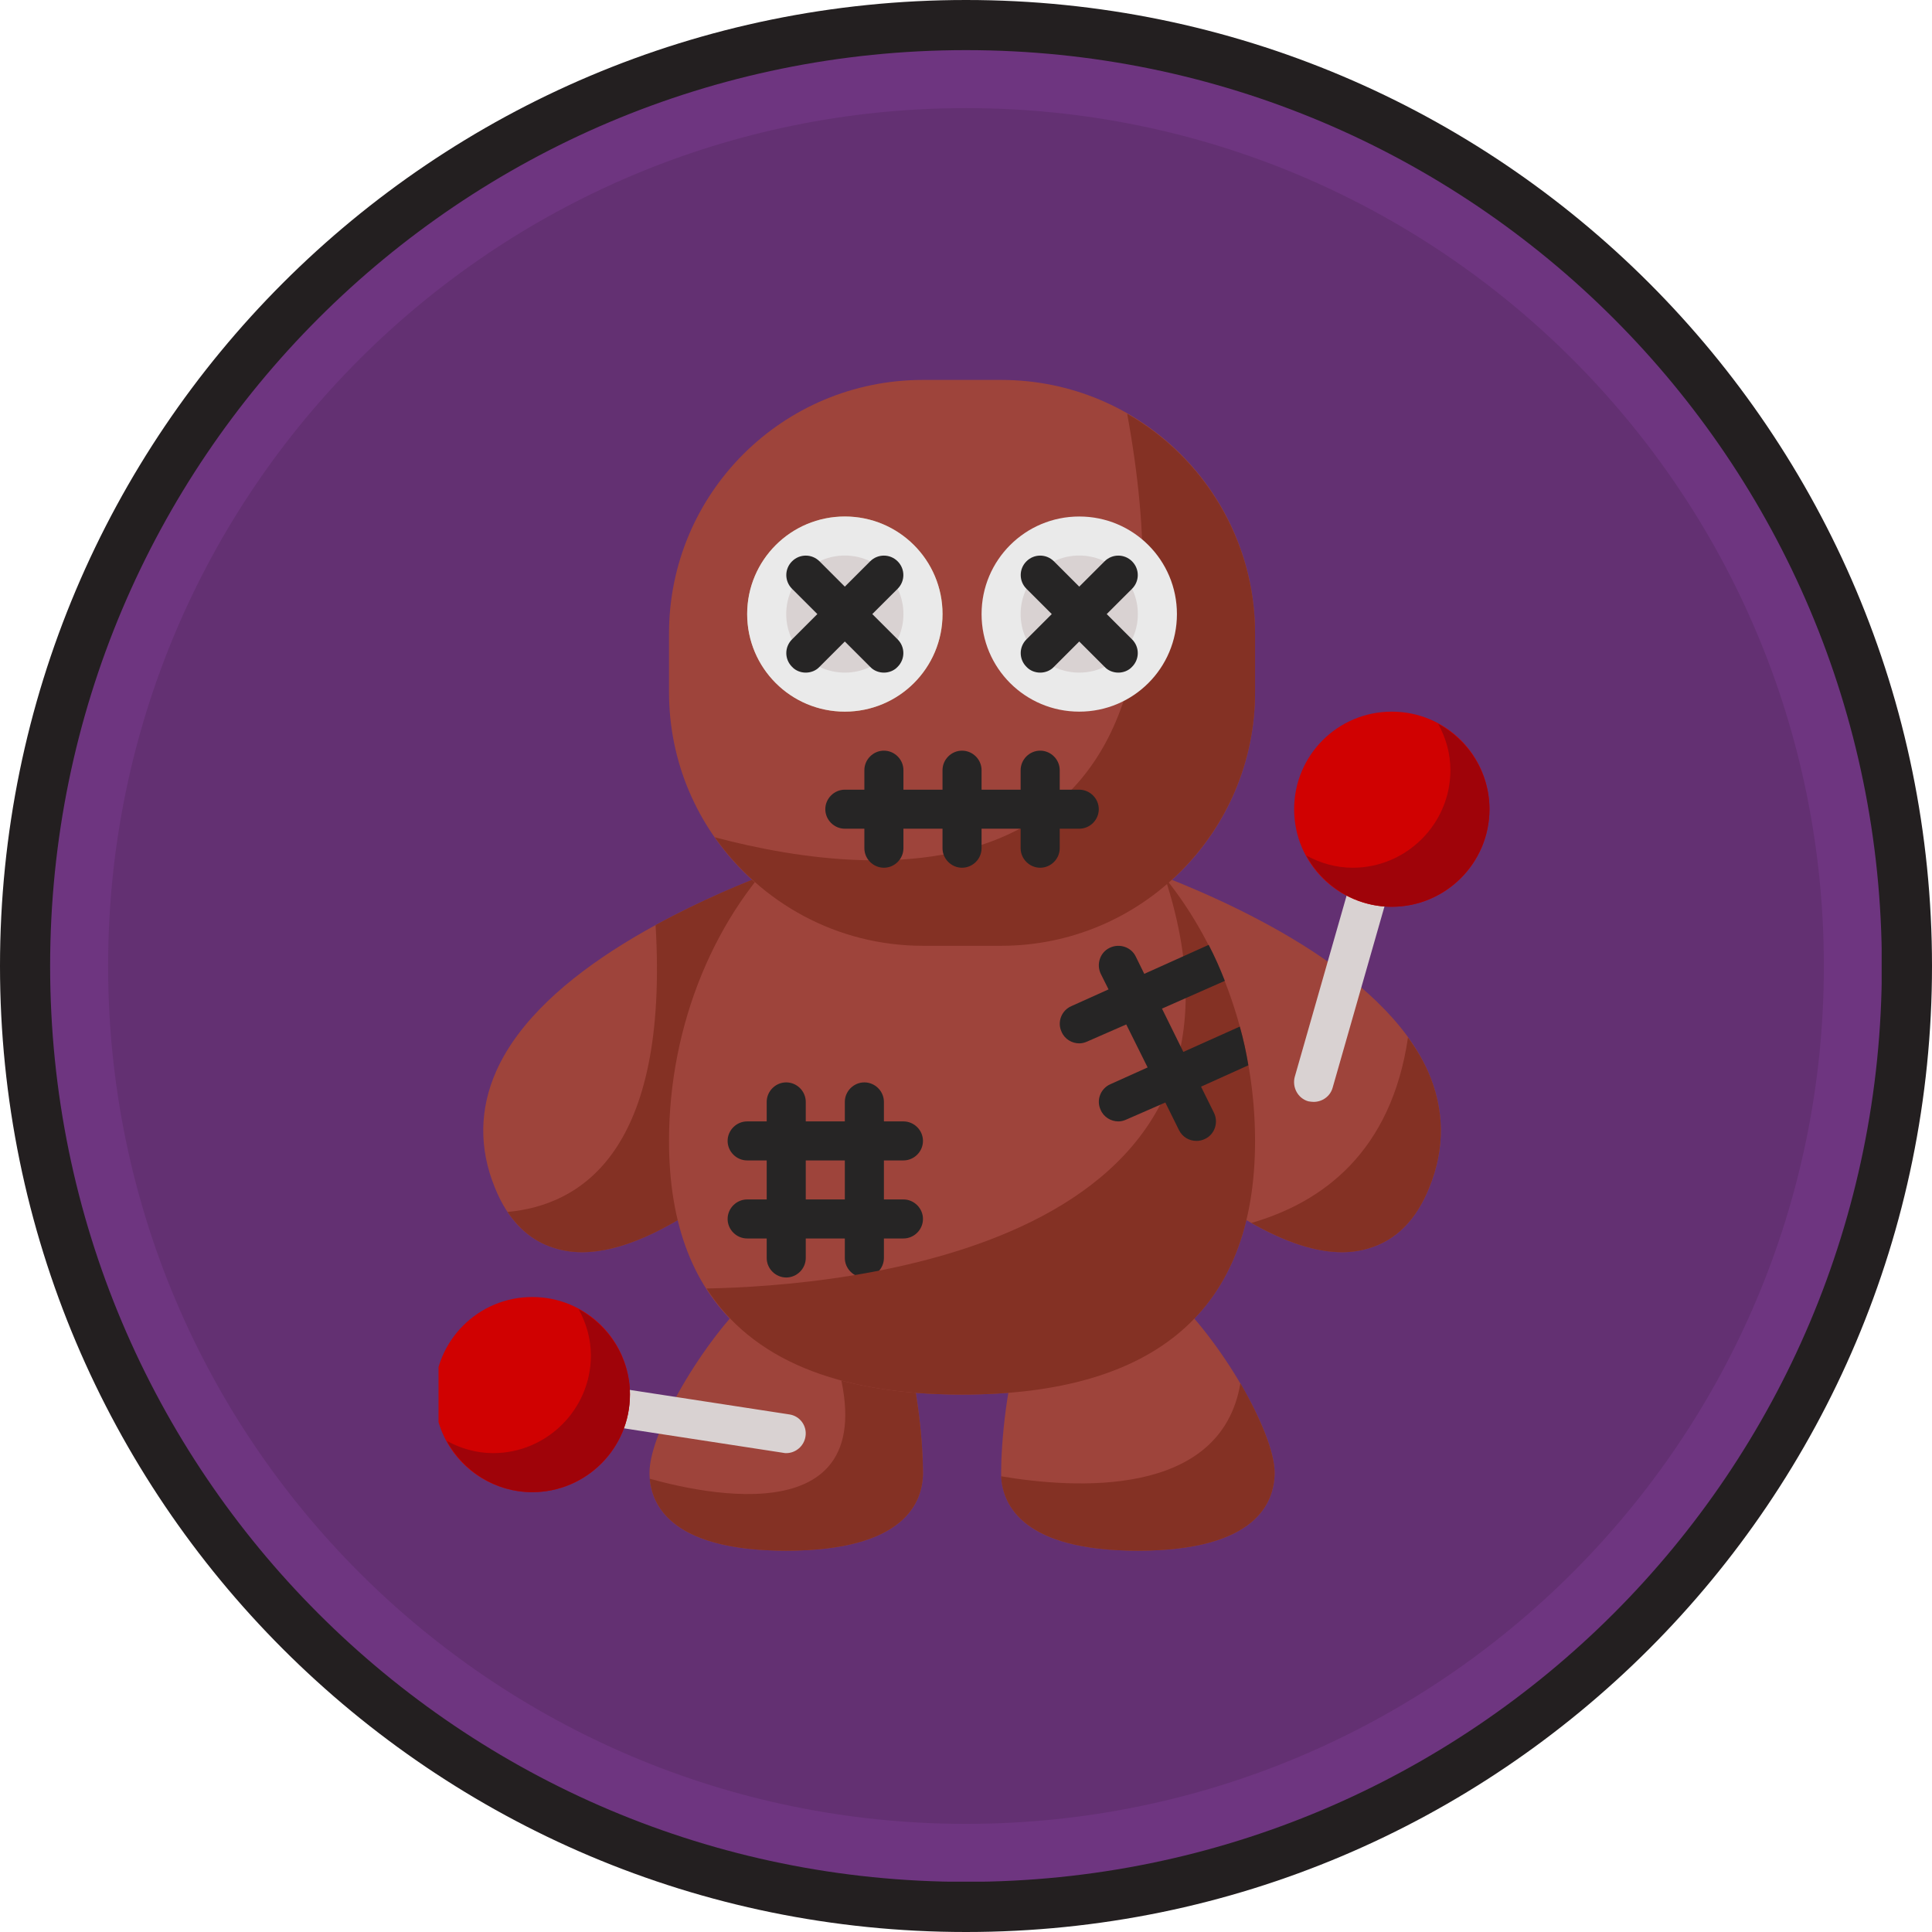 <svg xmlns="http://www.w3.org/2000/svg" xmlns:xlink="http://www.w3.org/1999/xlink" width="500" zoomAndPan="magnify" viewBox="0 0 375 375" height="500" preserveAspectRatio="xMidYMid meet" version="1.0"><defs><clipPath id="83b2b2d019"><path d="M 15.836 15.836 L 359.336 15.836 L 359.336 359.336 L 15.836 359.336 Z M 15.836 15.836 " clip-rule="nonzero"/></clipPath><clipPath id="ee55f986d3"><path d="M 194 250 L 248 250 L 248 300.988 L 194 300.988 Z M 194 250 " clip-rule="nonzero"/></clipPath><clipPath id="078c0eba84"><path d="M 126 250 L 180 250 L 180 300.988 L 126 300.988 Z M 126 250 " clip-rule="nonzero"/></clipPath><clipPath id="8ad7c6eae0"><path d="M 126 252 L 180 252 L 180 300.988 L 126 300.988 Z M 126 252 " clip-rule="nonzero"/></clipPath><clipPath id="d23a427e22"><path d="M 194 268 L 248 268 L 248 300.988 L 194 300.988 Z M 194 268 " clip-rule="nonzero"/></clipPath><clipPath id="c46a89cbd0"><path d="M 129 73.738 L 244 73.738 L 244 184 L 129 184 Z M 129 73.738 " clip-rule="nonzero"/></clipPath><clipPath id="e8fdc965c5"><path d="M 251 138 L 289.867 138 L 289.867 177 L 251 177 Z M 251 138 " clip-rule="nonzero"/></clipPath><clipPath id="da8309f167"><path d="M 253 140 L 289.867 140 L 289.867 177 L 253 177 Z M 253 140 " clip-rule="nonzero"/></clipPath><clipPath id="64694a8f66"><path d="M 85.117 251 L 123 251 L 123 290 L 85.117 290 Z M 85.117 251 " clip-rule="nonzero"/></clipPath><clipPath id="06780ad630"><path d="M 9.73 9.73 L 365.23 9.73 L 365.23 365.23 L 9.73 365.23 Z M 9.73 9.73 " clip-rule="nonzero"/></clipPath></defs><g clip-path="url(#83b2b2d019)"><path fill="#633072" d="M 359.156 187.496 C 359.156 190.305 359.086 193.113 358.949 195.922 C 358.812 198.727 358.605 201.527 358.328 204.324 C 358.055 207.117 357.711 209.906 357.297 212.684 C 356.887 215.465 356.406 218.23 355.859 220.984 C 355.309 223.742 354.695 226.48 354.012 229.207 C 353.328 231.934 352.582 234.641 351.766 237.328 C 350.949 240.016 350.07 242.684 349.121 245.328 C 348.176 247.973 347.164 250.594 346.09 253.188 C 345.016 255.785 343.875 258.352 342.676 260.891 C 341.473 263.43 340.211 265.938 338.887 268.418 C 337.562 270.895 336.18 273.34 334.734 275.746 C 333.289 278.156 331.789 280.531 330.227 282.867 C 328.664 285.203 327.047 287.496 325.375 289.754 C 323.703 292.012 321.973 294.227 320.191 296.398 C 318.41 298.566 316.574 300.695 314.688 302.777 C 312.801 304.859 310.863 306.891 308.879 308.879 C 306.891 310.863 304.859 312.801 302.777 314.688 C 300.695 316.574 298.566 318.41 296.398 320.191 C 294.227 321.973 292.012 323.703 289.754 325.375 C 287.496 327.047 285.203 328.664 282.867 330.227 C 280.531 331.789 278.156 333.289 275.746 334.734 C 273.34 336.18 270.895 337.562 268.418 338.887 C 265.938 340.211 263.43 341.473 260.891 342.676 C 258.352 343.875 255.785 345.016 253.188 346.09 C 250.594 347.164 247.973 348.176 245.328 349.121 C 242.684 350.07 240.016 350.949 237.328 351.766 C 234.641 352.582 231.934 353.328 229.207 354.012 C 226.48 354.695 223.742 355.309 220.984 355.859 C 218.23 356.406 215.465 356.887 212.684 357.297 C 209.906 357.711 207.117 358.055 204.324 358.328 C 201.527 358.605 198.727 358.812 195.922 358.949 C 193.113 359.086 190.305 359.156 187.496 359.156 C 184.688 359.156 181.879 359.086 179.074 358.949 C 176.27 358.812 173.469 358.605 170.672 358.328 C 167.875 358.055 165.09 357.711 162.309 357.297 C 159.531 356.887 156.762 356.406 154.008 355.859 C 151.254 355.309 148.512 354.695 145.789 354.012 C 143.062 353.328 140.355 352.582 137.668 351.766 C 134.98 350.949 132.312 350.07 129.668 349.121 C 127.023 348.176 124.402 347.164 121.805 346.09 C 119.211 345.016 116.645 343.875 114.102 342.676 C 111.562 341.473 109.055 340.211 106.578 338.887 C 104.102 337.562 101.656 336.18 99.246 334.734 C 96.836 333.289 94.465 331.789 92.129 330.227 C 89.793 328.664 87.496 327.047 85.238 325.375 C 82.984 323.703 80.77 321.973 78.598 320.191 C 76.426 318.41 74.301 316.574 72.219 314.688 C 70.137 312.801 68.102 310.863 66.117 308.879 C 64.129 306.891 62.191 304.859 60.305 302.777 C 58.418 300.695 56.586 298.566 54.801 296.398 C 53.02 294.227 51.293 292.012 49.617 289.754 C 47.945 287.496 46.328 285.203 44.766 282.867 C 43.207 280.531 41.703 278.156 40.258 275.746 C 38.816 273.34 37.43 270.895 36.105 268.418 C 34.781 265.938 33.52 263.43 32.32 260.891 C 31.117 258.352 29.98 255.785 28.906 253.188 C 27.828 250.594 26.82 247.973 25.871 245.328 C 24.926 242.684 24.043 240.016 23.23 237.328 C 22.414 234.641 21.664 231.934 20.98 229.207 C 20.301 226.48 19.684 223.742 19.137 220.984 C 18.586 218.23 18.109 215.465 17.695 212.684 C 17.285 209.906 16.941 207.117 16.664 204.324 C 16.391 201.527 16.184 198.727 16.043 195.922 C 15.906 193.113 15.836 190.305 15.836 187.496 C 15.836 184.688 15.906 181.879 16.043 179.074 C 16.184 176.27 16.391 173.469 16.664 170.672 C 16.941 167.875 17.285 165.09 17.695 162.309 C 18.109 159.531 18.586 156.762 19.137 154.008 C 19.684 151.254 20.301 148.512 20.98 145.789 C 21.664 143.062 22.414 140.355 23.23 137.668 C 24.043 134.98 24.926 132.312 25.871 129.668 C 26.82 127.023 27.828 124.402 28.906 121.805 C 29.98 119.211 31.117 116.645 32.32 114.102 C 33.52 111.562 34.781 109.055 36.105 106.578 C 37.43 104.102 38.816 101.656 40.258 99.246 C 41.703 96.836 43.207 94.465 44.766 92.129 C 46.328 89.793 47.945 87.496 49.617 85.238 C 51.293 82.984 53.02 80.77 54.801 78.598 C 56.586 76.426 58.418 74.301 60.305 72.219 C 62.191 70.137 64.129 68.102 66.117 66.117 C 68.102 64.129 70.137 62.191 72.219 60.305 C 74.301 58.418 76.426 56.586 78.598 54.801 C 80.77 53.02 82.984 51.293 85.238 49.617 C 87.496 47.945 89.793 46.328 92.129 44.766 C 94.465 43.207 96.836 41.703 99.246 40.258 C 101.656 38.816 104.102 37.43 106.578 36.105 C 109.055 34.781 111.562 33.52 114.102 32.32 C 116.645 31.117 119.211 29.98 121.805 28.906 C 124.402 27.828 127.023 26.82 129.668 25.871 C 132.312 24.926 134.98 24.043 137.668 23.23 C 140.355 22.414 143.062 21.664 145.789 20.98 C 148.512 20.301 151.254 19.684 154.008 19.137 C 156.762 18.586 159.531 18.109 162.309 17.695 C 165.09 17.285 167.875 16.941 170.672 16.664 C 173.469 16.391 176.27 16.184 179.074 16.043 C 181.879 15.906 184.688 15.836 187.496 15.836 C 190.305 15.836 193.113 15.906 195.922 16.043 C 198.727 16.184 201.527 16.391 204.324 16.664 C 207.117 16.941 209.906 17.285 212.684 17.695 C 215.465 18.109 218.23 18.586 220.984 19.137 C 223.742 19.684 226.48 20.301 229.207 20.98 C 231.934 21.664 234.641 22.414 237.328 23.23 C 240.016 24.043 242.684 24.926 245.328 25.871 C 247.973 26.82 250.594 27.828 253.188 28.906 C 255.785 29.98 258.352 31.117 260.891 32.32 C 263.43 33.52 265.938 34.781 268.418 36.105 C 270.895 37.43 273.34 38.816 275.746 40.258 C 278.156 41.703 280.531 43.207 282.867 44.766 C 285.203 46.328 287.496 47.945 289.754 49.617 C 292.012 51.293 294.227 53.02 296.398 54.801 C 298.566 56.586 300.695 58.418 302.777 60.305 C 304.859 62.191 306.891 64.129 308.879 66.117 C 310.863 68.102 312.801 70.137 314.688 72.219 C 316.574 74.301 318.41 76.426 320.191 78.598 C 321.973 80.77 323.703 82.984 325.375 85.238 C 327.047 87.496 328.664 89.793 330.227 92.129 C 331.789 94.465 333.289 96.836 334.734 99.246 C 336.18 101.656 337.562 104.102 338.887 106.578 C 340.211 109.055 341.473 111.562 342.676 114.102 C 343.875 116.645 345.016 119.211 346.09 121.805 C 347.164 124.402 348.176 127.023 349.121 129.668 C 350.07 132.312 350.949 134.98 351.766 137.668 C 352.582 140.355 353.328 143.062 354.012 145.789 C 354.695 148.512 355.309 151.254 355.859 154.008 C 356.406 156.762 356.887 159.531 357.297 162.309 C 357.711 165.09 358.055 167.875 358.328 170.672 C 358.605 173.469 358.812 176.27 358.949 179.074 C 359.086 181.879 359.156 184.688 359.156 187.496 Z M 359.156 187.496 " fill-opacity="1" fill-rule="nonzero"/></g><path fill="#231f20" d="M 187.5 0 C 83.922 0 0 83.996 0 187.5 C 0 291.004 83.922 375 187.5 375 C 291.078 375 375 291.004 375 187.5 C 375 83.996 291.078 0 187.5 0 Z M 187.5 363.129 C 90.5 363.129 11.871 284.5 11.871 187.5 C 11.871 90.5 90.5 11.871 187.5 11.871 C 284.5 11.871 363.129 90.5 363.129 187.5 C 363.129 284.5 284.5 363.129 187.5 363.129 Z M 187.5 363.129 " fill-opacity="1" fill-rule="nonzero"/><g clip-path="url(#ee55f986d3)"><path fill="#9e443b" d="M 227.195 251.098 C 226.309 250.211 225.004 249.914 223.762 250.211 L 201.426 255.656 C 200.238 255.953 199.234 256.84 198.758 258.023 C 195.262 267.848 194.316 280.512 194.316 285.836 C 194.316 291.52 197.75 300.988 220.855 300.988 C 243.961 300.988 247.398 291.52 247.398 285.836 C 247.398 278.023 237.031 260.152 227.195 251.098 Z M 227.195 251.098 " fill-opacity="1" fill-rule="nonzero"/></g><g clip-path="url(#078c0eba84)"><path fill="#9e443b" d="M 175.18 259.445 C 174.766 258.262 173.816 257.371 172.633 257.016 L 149.883 250.27 C 148.637 249.855 147.215 250.211 146.27 251.098 C 136.434 260.152 126.066 278.023 126.066 285.836 C 126.066 291.52 129.5 300.988 152.605 300.988 C 175.711 300.988 179.148 291.52 179.148 285.836 C 179.148 280.926 178.32 269.09 175.18 259.445 Z M 175.18 259.445 " fill-opacity="1" fill-rule="nonzero"/></g><g clip-path="url(#8ad7c6eae0)"><path fill="#843124" d="M 175.18 259.445 C 174.766 258.262 173.816 257.371 172.633 257.016 L 157.523 252.52 C 158.473 254.234 159.422 256.012 160.191 257.965 C 176.129 298.203 138.566 290.512 126.125 287.02 C 126.598 292.703 131.043 300.988 152.605 300.988 C 175.711 300.988 179.148 291.52 179.148 285.836 C 179.148 280.926 178.32 269.09 175.18 259.445 Z M 175.18 259.445 " fill-opacity="1" fill-rule="nonzero"/></g><path fill="#9e443b" d="M 277.141 207.898 C 268.43 188.371 238.984 174.938 222.16 168.723 C 220.855 168.191 219.375 168.488 218.309 169.434 C 217.242 170.441 216.828 171.859 217.184 173.223 L 232.352 229.383 C 232.586 230.211 233.062 230.918 233.773 231.453 C 244.438 239.203 253.203 243.051 260.492 243.051 C 262.27 243.051 263.93 242.812 265.527 242.34 C 270.918 240.801 274.887 236.836 277.438 230.445 C 280.516 222.871 280.398 215.238 277.141 207.898 Z M 277.141 207.898 " fill-opacity="1" fill-rule="nonzero"/><path fill="#843124" d="M 277.141 207.898 C 276.133 205.652 274.828 203.461 273.289 201.391 C 270.031 223.523 256.82 233.348 242.895 237.371 C 249.59 241.156 255.398 243.051 260.492 243.051 C 262.27 243.051 263.93 242.812 265.527 242.34 C 270.918 240.801 274.887 236.836 277.438 230.445 C 280.516 222.871 280.398 215.238 277.141 207.898 Z M 277.141 207.898 " fill-opacity="1" fill-rule="nonzero"/><path fill="#9e443b" d="M 155.273 169.434 C 154.266 168.488 152.727 168.191 151.422 168.664 C 134.598 174.938 105.035 188.312 96.324 207.898 C 93.066 215.238 92.949 222.871 96.027 230.445 C 98.574 236.836 102.547 240.801 107.938 242.34 C 109.535 242.812 111.195 243.051 112.973 243.051 C 120.258 243.051 129.027 239.203 139.691 231.453 C 140.402 230.918 140.875 230.211 141.113 229.383 L 156.398 173.223 C 156.754 171.859 156.34 170.379 155.273 169.434 Z M 155.273 169.434 " fill-opacity="1" fill-rule="nonzero"/><path fill="#843124" d="M 155.273 169.434 C 154.266 168.488 152.727 168.191 151.422 168.664 C 144.668 171.148 135.898 174.82 127.25 179.555 C 129.855 223.465 112.793 233.938 98.516 235.238 C 100.945 238.848 104.086 241.277 107.938 242.34 C 109.535 242.812 111.195 243.051 112.973 243.051 C 120.258 243.051 129.027 239.203 139.691 231.453 C 140.402 230.918 140.875 230.211 141.113 229.383 L 156.398 173.223 C 156.754 171.859 156.34 170.379 155.273 169.434 Z M 155.273 169.434 " fill-opacity="1" fill-rule="nonzero"/><g clip-path="url(#d23a427e22)"><path fill="#843124" d="M 240.762 268.496 C 236.973 290.926 208.297 288.914 194.316 286.547 C 194.613 292.227 198.699 300.988 220.855 300.988 C 243.961 300.988 247.398 291.52 247.398 285.836 C 247.398 281.871 244.672 275.242 240.762 268.496 Z M 240.762 268.496 " fill-opacity="1" fill-rule="nonzero"/></g><path fill="#9e443b" d="M 219.672 163.277 C 218.961 162.629 218.012 162.273 217.066 162.273 L 156.398 162.273 C 155.449 162.273 154.504 162.629 153.793 163.277 C 138.805 177.188 129.855 198.902 129.855 221.449 C 129.855 254.117 148.992 270.688 186.73 270.688 C 224.473 270.688 243.605 254.117 243.605 221.449 C 243.605 198.902 234.66 177.188 219.672 163.277 Z M 219.672 163.277 " fill-opacity="1" fill-rule="nonzero"/><g clip-path="url(#c46a89cbd0)"><path fill="#9e443b" d="M 179.148 73.742 L 194.316 73.742 C 221.566 73.742 243.605 95.758 243.605 122.98 L 243.605 134.34 C 243.605 161.562 221.566 183.578 194.316 183.578 L 179.148 183.578 C 151.895 183.578 129.855 161.562 129.855 134.34 L 129.855 122.98 C 129.855 95.758 151.895 73.742 179.148 73.742 Z M 179.148 73.742 " fill-opacity="1" fill-rule="nonzero"/></g><path fill="#843124" d="M 218.785 80.312 C 236.617 177.66 170.734 171.031 138.742 162.512 C 147.691 175.234 162.441 183.578 179.148 183.578 L 194.316 183.578 C 221.508 183.578 243.605 161.504 243.605 134.34 L 243.605 122.98 C 243.605 104.754 233.594 88.773 218.785 80.312 Z M 218.785 80.312 " fill-opacity="1" fill-rule="nonzero"/><path stroke-linecap="round" transform="matrix(3.792, 0, 0, 3.787, 65.399, 66.168)" fill="none" stroke-linejoin="round" d="M 30 14 C 30 16.203 28.203 18 26 18 C 23.797 18 22 16.203 22 14 C 22 11.797 23.797 10 26 10 C 28.203 10 30 11.797 30 14 Z M 30 14 " stroke="#c69c6d" stroke-width="2" stroke-opacity="1" stroke-miterlimit="4"/><path fill="#eaeaea" d="M 182.941 119.191 C 182.941 129.668 174.469 138.129 163.98 138.129 C 153.496 138.129 145.023 129.668 145.023 119.191 C 145.023 108.719 153.496 100.254 163.98 100.254 C 174.469 100.254 182.941 108.719 182.941 119.191 Z M 182.941 119.191 " fill-opacity="1" fill-rule="nonzero"/><path fill="#eaeaea" d="M 228.441 119.191 C 228.441 129.668 219.969 138.129 209.48 138.129 C 198.996 138.129 190.523 129.668 190.523 119.191 C 190.523 108.719 198.996 100.254 209.48 100.254 C 219.969 100.254 228.441 108.719 228.441 119.191 Z M 228.441 119.191 " fill-opacity="1" fill-rule="nonzero"/><path fill="#d9d2d2" d="M 220.855 119.191 C 220.855 125.465 215.762 130.555 209.48 130.555 C 203.203 130.555 198.105 125.465 198.105 119.191 C 198.105 112.918 203.203 107.828 209.48 107.828 C 215.762 107.828 220.855 112.918 220.855 119.191 Z M 220.855 119.191 " fill-opacity="1" fill-rule="nonzero"/><path fill="#d9d2d2" d="M 175.355 119.191 C 175.355 125.465 170.262 130.555 163.98 130.555 C 157.703 130.555 152.605 125.465 152.605 119.191 C 152.605 112.918 157.703 107.828 163.98 107.828 C 170.262 107.828 175.355 112.918 175.355 119.191 Z M 175.355 119.191 " fill-opacity="1" fill-rule="nonzero"/><path fill="#262525" d="M 209.48 153.277 L 205.691 153.277 L 205.691 149.492 C 205.691 147.418 203.973 145.703 201.898 145.703 C 199.824 145.703 198.105 147.418 198.105 149.492 L 198.105 153.277 L 190.523 153.277 L 190.523 149.492 C 190.523 147.418 188.805 145.703 186.73 145.703 C 184.66 145.703 182.941 147.418 182.941 149.492 L 182.941 153.277 L 175.355 153.277 L 175.355 149.492 C 175.355 147.418 173.641 145.703 171.566 145.703 C 169.492 145.703 167.773 147.418 167.773 149.492 L 167.773 153.277 L 163.98 153.277 C 161.91 153.277 160.191 154.996 160.191 157.066 C 160.191 159.137 161.91 160.852 163.98 160.852 L 167.773 160.852 L 167.773 164.641 C 167.773 166.711 169.492 168.426 171.566 168.426 C 173.641 168.426 175.355 166.711 175.355 164.641 L 175.355 160.852 L 182.941 160.852 L 182.941 164.641 C 182.941 166.711 184.66 168.426 186.73 168.426 C 188.805 168.426 190.523 166.711 190.523 164.641 L 190.523 160.852 L 198.105 160.852 L 198.105 164.641 C 198.105 166.711 199.824 168.426 201.898 168.426 C 203.973 168.426 205.691 166.711 205.691 164.641 L 205.691 160.852 L 209.48 160.852 C 211.555 160.852 213.273 159.137 213.273 157.066 C 213.273 154.996 211.555 153.277 209.48 153.277 Z M 209.48 153.277 " fill-opacity="1" fill-rule="nonzero"/><path fill="#d9d2d2" d="M 254.98 213.875 C 254.625 213.875 254.27 213.816 253.914 213.758 C 251.902 213.168 250.777 211.035 251.309 209.023 L 266.477 156 C 267.066 153.988 269.199 152.863 271.215 153.395 C 273.23 153.988 274.355 156.117 273.82 158.129 L 258.656 211.152 C 258.18 212.812 256.641 213.875 254.98 213.875 Z M 254.98 213.875 " fill-opacity="1" fill-rule="nonzero"/><path fill="#d9d2d2" d="M 152.605 282.051 C 152.43 282.051 152.25 282.051 152.016 281.988 L 102.723 274.414 C 100.648 274.121 99.227 272.168 99.582 270.094 C 99.879 268.023 101.836 266.605 103.906 266.961 L 153.199 274.535 C 155.273 274.828 156.695 276.781 156.34 278.855 C 156.043 280.688 154.445 282.051 152.605 282.051 Z M 152.605 282.051 " fill-opacity="1" fill-rule="nonzero"/><path fill="#262525" d="M 175.355 232.812 L 171.566 232.812 L 171.566 225.238 L 175.355 225.238 C 177.43 225.238 179.148 223.523 179.148 221.449 C 179.148 219.379 177.43 217.664 175.355 217.664 L 171.566 217.664 L 171.566 213.875 C 171.566 211.805 169.848 210.09 167.773 210.09 C 165.699 210.09 163.98 211.805 163.98 213.875 L 163.98 217.664 L 156.398 217.664 L 156.398 213.875 C 156.398 211.805 154.68 210.09 152.605 210.09 C 150.535 210.09 148.816 211.805 148.816 213.875 L 148.816 217.664 L 145.023 217.664 C 142.949 217.664 141.23 219.379 141.23 221.449 C 141.23 223.523 142.949 225.238 145.023 225.238 L 148.816 225.238 L 148.816 232.812 L 145.023 232.812 C 142.949 232.812 141.23 234.531 141.23 236.602 C 141.23 238.672 142.949 240.387 145.023 240.387 L 148.816 240.387 L 148.816 244.176 C 148.816 246.246 150.535 247.961 152.605 247.961 C 154.68 247.961 156.398 246.246 156.398 244.176 L 156.398 240.387 L 163.98 240.387 L 163.98 244.176 C 163.98 246.246 165.699 247.961 167.773 247.961 C 169.848 247.961 171.566 246.246 171.566 244.176 L 171.566 240.387 L 175.355 240.387 C 177.43 240.387 179.148 238.672 179.148 236.602 C 179.148 234.531 177.43 232.812 175.355 232.812 Z M 156.398 232.812 L 156.398 225.238 L 163.98 225.238 L 163.98 232.812 Z M 156.398 232.812 " fill-opacity="1" fill-rule="nonzero"/><g clip-path="url(#e8fdc965c5)"><path fill="#d00101" d="M 289.105 157.066 C 289.105 167.539 280.637 176.004 270.148 176.004 C 259.664 176.004 251.191 167.539 251.191 157.066 C 251.191 146.59 259.664 138.129 270.148 138.129 C 280.637 138.129 289.105 146.59 289.105 157.066 Z M 289.105 157.066 " fill-opacity="1" fill-rule="nonzero"/></g><path fill="#262525" d="M 169.312 119.191 L 174.23 114.281 C 175.711 112.801 175.711 110.434 174.23 108.953 C 172.75 107.473 170.379 107.473 168.898 108.953 L 163.98 113.867 L 159.066 108.953 C 157.582 107.473 155.215 107.473 153.734 108.953 C 152.25 110.434 152.25 112.801 153.734 114.281 L 158.648 119.191 L 153.734 124.102 C 152.25 125.582 152.25 127.949 153.734 129.43 C 154.445 130.199 155.449 130.555 156.398 130.555 C 157.348 130.555 158.355 130.199 159.066 129.43 L 163.98 124.516 L 168.898 129.43 C 169.609 130.199 170.617 130.555 171.566 130.555 C 172.512 130.555 173.52 130.199 174.23 129.43 C 175.711 127.949 175.711 125.582 174.23 124.102 Z M 169.312 119.191 " fill-opacity="1" fill-rule="nonzero"/><path fill="#262525" d="M 214.812 119.191 L 219.73 114.281 C 221.211 112.801 221.211 110.434 219.73 108.953 C 218.25 107.473 215.879 107.473 214.398 108.953 L 209.48 113.867 L 204.566 108.953 C 203.082 107.473 200.715 107.473 199.234 108.953 C 197.75 110.434 197.75 112.801 199.234 114.281 L 204.148 119.191 L 199.234 124.102 C 197.75 125.582 197.75 127.949 199.234 129.43 C 199.945 130.199 200.949 130.555 201.898 130.555 C 202.848 130.555 203.855 130.199 204.566 129.43 L 209.48 124.516 L 214.398 129.43 C 215.109 130.199 216.117 130.555 217.066 130.555 C 218.012 130.555 219.02 130.199 219.73 129.43 C 221.211 127.949 221.211 125.582 219.73 124.102 Z M 214.812 119.191 " fill-opacity="1" fill-rule="nonzero"/><g clip-path="url(#da8309f167)"><path fill="#9f0309" d="M 279.152 140.496 C 280.637 143.219 281.523 146.234 281.523 149.492 C 281.523 159.906 272.992 168.426 262.566 168.426 C 259.309 168.426 256.285 167.539 253.559 166.059 C 256.758 171.918 262.98 176.004 270.148 176.004 C 280.574 176.004 289.105 167.48 289.105 157.066 C 289.105 149.906 285.02 143.691 279.152 140.496 Z M 279.152 140.496 " fill-opacity="1" fill-rule="nonzero"/></g><g clip-path="url(#64694a8f66)"><path fill="#d00101" d="M 122.273 270.688 C 122.273 281.16 113.801 289.625 103.316 289.625 C 92.828 289.625 84.355 281.16 84.355 270.688 C 84.355 260.211 92.828 251.75 103.316 251.75 C 113.801 251.75 122.273 260.211 122.273 270.688 Z M 122.273 270.688 " fill-opacity="1" fill-rule="nonzero"/></g><path fill="#9f0309" d="M 112.32 254.117 C 113.801 256.84 114.691 259.859 114.691 263.113 C 114.691 273.527 106.16 282.051 95.73 282.051 C 92.473 282.051 89.453 281.16 86.727 279.684 C 89.926 285.539 96.148 289.625 103.316 289.625 C 113.742 289.625 122.273 281.102 122.273 270.688 C 122.273 263.527 118.188 257.312 112.32 254.117 Z M 112.32 254.117 " fill-opacity="1" fill-rule="nonzero"/><path fill="#843124" d="M 226.129 170.379 C 249.648 242.461 163.27 249.621 137.145 250.094 C 145.852 263.762 162.383 270.688 186.73 270.688 C 224.473 270.688 243.605 254.117 243.605 221.449 C 243.605 202.453 237.148 183.992 226.129 170.379 Z M 226.129 170.379 " fill-opacity="1" fill-rule="nonzero"/><path fill="#262525" d="M 235.609 215.949 C 236.559 217.84 235.785 220.148 233.949 221.035 C 233.359 221.332 232.824 221.449 232.23 221.449 C 230.809 221.449 229.508 220.684 228.855 219.379 L 226.188 213.996 L 218.605 217.309 C 218.074 217.547 217.598 217.664 217.066 217.664 C 215.645 217.664 214.223 216.836 213.629 215.414 C 212.742 213.52 213.629 211.273 215.523 210.445 L 222.754 207.188 L 218.605 198.844 L 211.023 202.16 C 210.488 202.395 210.016 202.516 209.48 202.516 C 208.059 202.516 206.637 201.688 206.047 200.266 C 205.156 198.371 206.047 196.121 207.941 195.293 L 215.168 192.039 L 213.688 189.082 C 212.742 187.188 213.512 184.879 215.348 183.992 C 217.242 183.043 219.555 183.812 220.441 185.648 L 222.102 189.023 L 234.602 183.398 C 235.785 185.648 236.793 187.957 237.742 190.383 L 225.539 195.77 L 229.684 204.172 L 240.645 199.258 C 241.355 201.746 241.891 204.23 242.305 206.773 L 233.121 210.918 Z M 235.609 215.949 " fill-opacity="1" fill-rule="nonzero"/><g clip-path="url(#06780ad630)"><path fill="#6e3580" d="M 187.496 9.73 C 89.293 9.73 9.73 89.367 9.73 187.496 C 9.73 285.625 89.293 365.266 187.496 365.266 C 285.699 365.266 365.266 285.625 365.266 187.496 C 365.266 89.367 285.699 9.73 187.496 9.73 Z M 187.496 354.012 C 95.531 354.012 20.984 279.461 20.984 187.496 C 20.984 95.531 95.531 20.984 187.496 20.984 C 279.461 20.984 354.012 95.531 354.012 187.496 C 354.012 279.461 279.461 354.012 187.496 354.012 Z M 187.496 354.012 " fill-opacity="1" fill-rule="nonzero"/></g></svg>